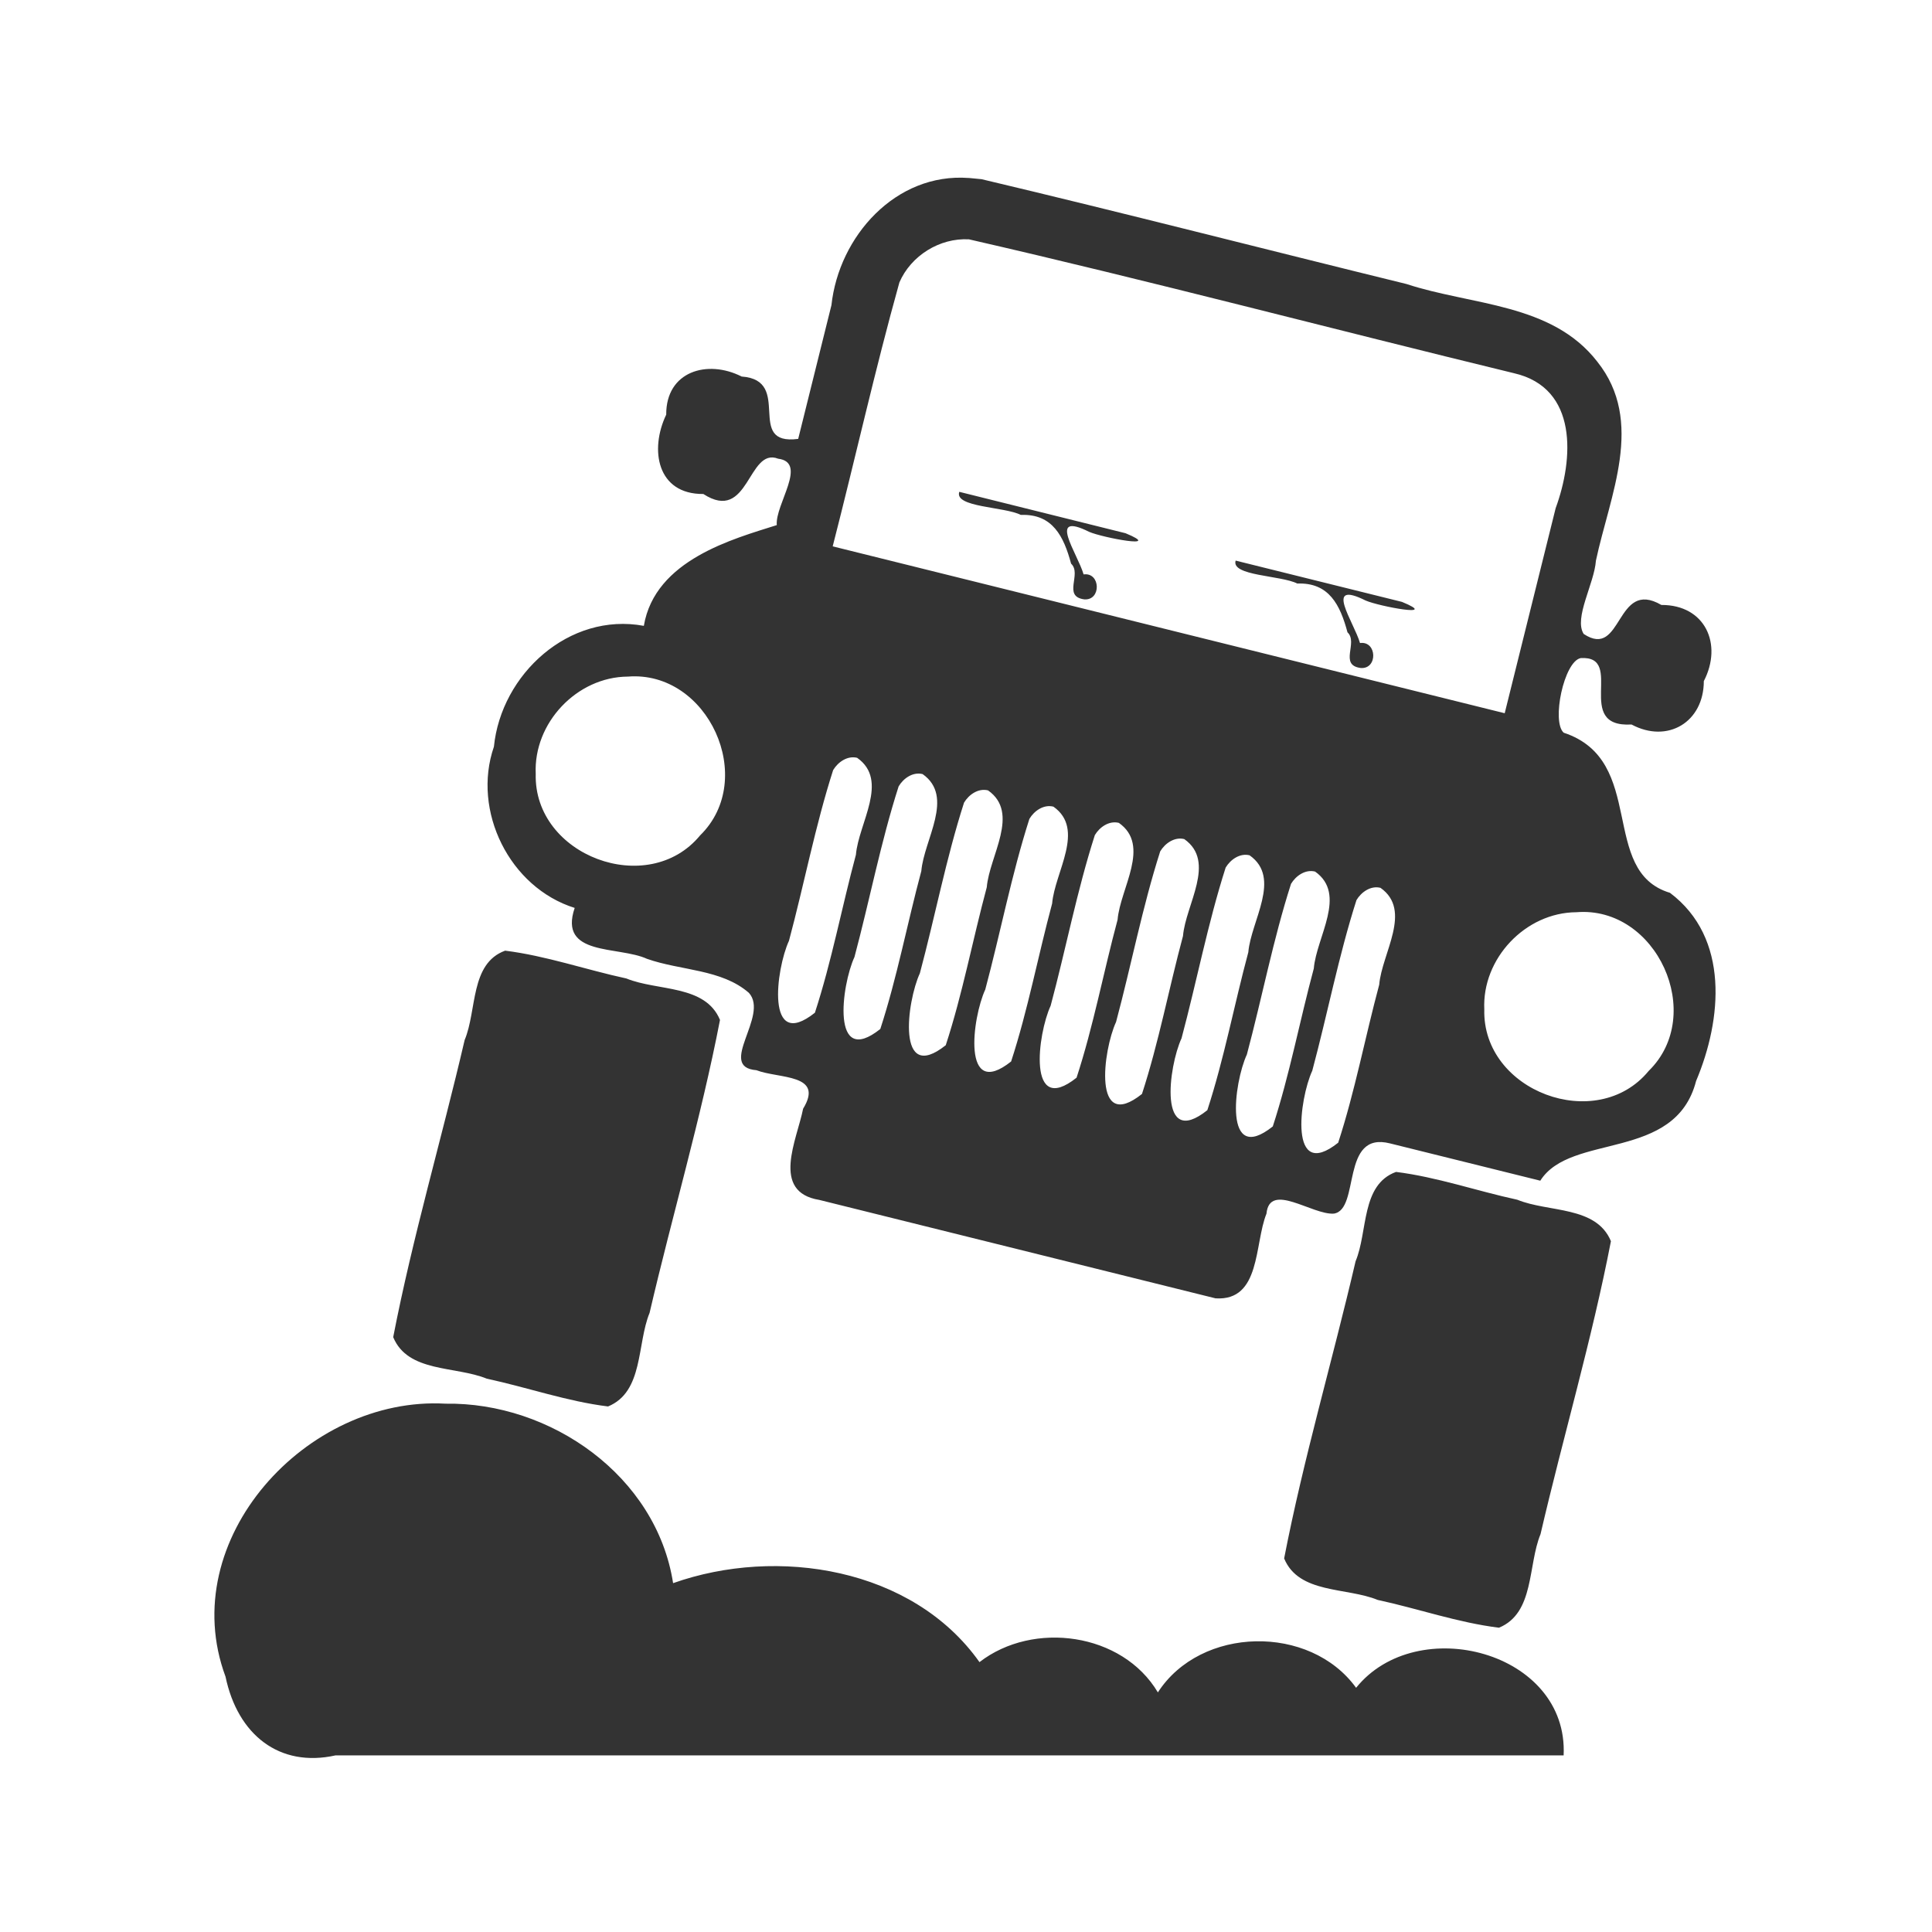 <svg xmlns="http://www.w3.org/2000/svg" width="48" height="48" fill="none" viewBox="0 0 48 48"><path fill="#333" d="M24.067 4.422C22.251 4.287 20.842 5.874 20.657 7.581C20.381 8.689 20.106 9.796 19.831 10.904C18.491 11.081 19.72 9.445 18.426 9.355C17.575 8.923 16.545 9.224 16.552 10.302C16.134 11.173 16.325 12.283 17.474 12.273C18.613 13.012 18.575 11.102 19.332 11.396C20.078 11.491 19.255 12.529 19.299 13.046C18.229 13.387 16.273 13.904 15.996 15.549C14.139 15.205 12.452 16.75 12.271 18.552C11.72 20.149 12.661 22.051 14.278 22.557C13.867 23.767 15.364 23.496 16.075 23.822C16.91 24.117 17.93 24.076 18.607 24.668C19.118 25.235 17.801 26.51 18.793 26.589C19.351 26.805 20.487 26.673 19.953 27.546C19.802 28.314 19.141 29.614 20.357 29.812L30.2 32.257C31.329 32.329 31.161 30.903 31.465 30.154C31.541 29.353 32.602 30.189 33.139 30.152C33.801 30.052 33.297 28.092 34.537 28.408C35.781 28.717 37.025 29.026 38.268 29.334C39.024 28.136 41.621 28.867 42.139 26.857C42.782 25.334 42.977 23.3 41.49 22.182C39.714 21.647 40.931 18.892 38.85 18.204C38.543 17.932 38.856 16.43 39.273 16.35C40.393 16.283 39.074 18.084 40.535 18C41.431 18.48 42.33 17.941 42.331 16.922C42.805 16.006 42.366 15.025 41.276 15.03C40.131 14.363 40.32 16.396 39.346 15.75C39.096 15.356 39.61 14.5 39.65 13.93C39.993 12.312 40.875 10.475 39.683 8.984C38.553 7.527 36.56 7.589 34.943 7.056C31.423 6.193 27.913 5.288 24.387 4.452L24.067 4.421L24.067 4.422ZM24.073 5.946C28.6 6.983 33.098 8.175 37.614 9.272C39.217 9.639 39.094 11.417 38.65 12.625C38.228 14.323 37.806 16.021 37.384 17.72C31.819 16.338 26.254 14.956 20.688 13.574C21.249 11.391 21.739 9.187 22.345 7.017C22.633 6.35 23.347 5.907 24.073 5.946L24.073 5.946ZM23.833 12.22C23.704 12.607 24.956 12.586 25.362 12.793C26.154 12.762 26.429 13.33 26.611 14.004C26.886 14.258 26.391 14.817 26.937 14.891C27.366 14.925 27.346 14.213 26.922 14.271C26.77 13.747 26.001 12.687 27.061 13.214C27.391 13.358 28.933 13.649 27.964 13.248C26.587 12.905 25.21 12.562 23.832 12.219L23.833 12.22ZM30.7 13.926C30.575 14.311 31.823 14.291 32.231 14.498C33.023 14.468 33.297 15.035 33.478 15.71C33.752 15.964 33.258 16.524 33.806 16.596C34.235 16.63 34.214 15.918 33.789 15.976C33.638 15.452 32.87 14.392 33.929 14.92C34.26 15.065 35.801 15.353 34.832 14.954C33.455 14.612 32.077 14.27 30.7 13.928L30.7 13.926ZM15.598 16.81C17.592 16.651 18.825 19.356 17.394 20.755C16.101 22.326 13.256 21.26 13.31 19.227C13.251 17.962 14.331 16.818 15.598 16.81H15.598ZM21.297 18.829C22.098 19.393 21.33 20.455 21.265 21.236C20.914 22.541 20.664 23.879 20.246 25.161C19.011 26.143 19.279 24.072 19.602 23.373C19.98 21.964 20.254 20.52 20.699 19.133C20.818 18.934 21.054 18.767 21.297 18.828V18.829ZM22.922 19.232C23.723 19.797 22.955 20.859 22.89 21.641C22.539 22.945 22.289 24.283 21.871 25.565C20.637 26.546 20.906 24.475 21.229 23.777C21.606 22.368 21.881 20.925 22.326 19.538C22.443 19.339 22.679 19.171 22.922 19.232ZM24.548 19.637C25.349 20.201 24.581 21.263 24.516 22.044C24.165 23.349 23.916 24.686 23.497 25.968C22.262 26.95 22.53 24.879 22.854 24.18C23.231 22.771 23.506 21.328 23.951 19.942C24.069 19.743 24.305 19.576 24.548 19.637H24.548ZM26.172 20.041C26.972 20.605 26.205 21.667 26.14 22.448C25.789 23.752 25.539 25.09 25.121 26.372C23.887 27.353 24.155 25.282 24.479 24.584C24.856 23.175 25.131 21.732 25.575 20.345C25.693 20.146 25.929 19.979 26.172 20.041ZM27.798 20.444C28.599 21.008 27.831 22.07 27.766 22.851C27.415 24.155 27.166 25.493 26.747 26.775C25.512 27.757 25.78 25.686 26.103 24.987C26.481 23.578 26.756 22.135 27.201 20.748C27.319 20.549 27.555 20.383 27.798 20.444L27.798 20.444ZM29.423 20.847C30.224 21.412 29.456 22.474 29.391 23.255C29.04 24.559 28.79 25.897 28.372 27.179C27.137 28.163 27.405 26.09 27.728 25.391C28.106 23.982 28.381 22.539 28.825 21.152C28.944 20.953 29.18 20.786 29.423 20.847H29.423ZM31.047 21.251C31.847 21.815 31.08 22.877 31.014 23.658C30.663 24.962 30.414 26.3 29.996 27.582C28.762 28.566 29.032 26.493 29.355 25.796C29.732 24.386 30.007 22.943 30.451 21.555C30.569 21.357 30.804 21.189 31.046 21.25L31.047 21.251ZM32.673 21.654C33.474 22.219 32.706 23.28 32.641 24.062C32.29 25.366 32.04 26.704 31.622 27.986C30.387 28.97 30.654 26.898 30.978 26.199C31.355 24.789 31.63 23.346 32.075 21.959C32.194 21.76 32.43 21.593 32.673 21.654V21.654ZM34.298 22.058C35.098 22.622 34.331 23.684 34.266 24.465C33.915 25.77 33.665 27.108 33.247 28.39C32.012 29.372 32.28 27.301 32.603 26.602C32.981 25.193 33.257 23.75 33.701 22.363C33.819 22.165 34.055 21.996 34.298 22.058V22.058ZM39.165 22.664C41.159 22.501 42.392 25.209 40.961 26.607C39.668 28.178 36.823 27.112 36.877 25.079C36.817 23.815 37.899 22.671 39.165 22.664H39.165ZM12.55 23.619C11.675 23.938 11.854 25.1 11.544 25.839C10.971 28.302 10.249 30.744 9.769 33.221C10.134 34.106 11.317 33.934 12.095 34.253C13.101 34.469 14.088 34.818 15.107 34.943C15.992 34.578 15.82 33.395 16.139 32.617C16.704 30.189 17.416 27.782 17.888 25.34C17.522 24.457 16.34 24.628 15.562 24.31C14.558 24.093 13.565 23.745 12.55 23.619V23.619ZM34.684 29.116C33.809 29.435 33.989 30.597 33.679 31.336C33.106 33.8 32.384 36.242 31.904 38.719C32.269 39.603 33.452 39.431 34.23 39.75C35.236 39.967 36.223 40.315 37.242 40.44C38.127 40.075 37.955 38.893 38.274 38.115C38.839 35.686 39.551 33.279 40.023 30.837C39.657 29.954 38.475 30.126 37.697 29.807C36.693 29.59 35.699 29.242 34.684 29.116V29.116ZM11.068 34.874C7.624 34.678 4.339 38.248 5.603 41.656C5.905 43.103 6.944 43.922 8.337 43.612H38.848C38.972 41.031 35.204 40.052 33.692 41.933C32.546 40.349 29.833 40.398 28.767 42.047C27.885 40.562 25.671 40.261 24.335 41.295C22.675 38.951 19.312 38.416 16.723 39.333C16.309 36.668 13.68 34.833 11.068 34.874L11.068 34.874Z"/></svg>